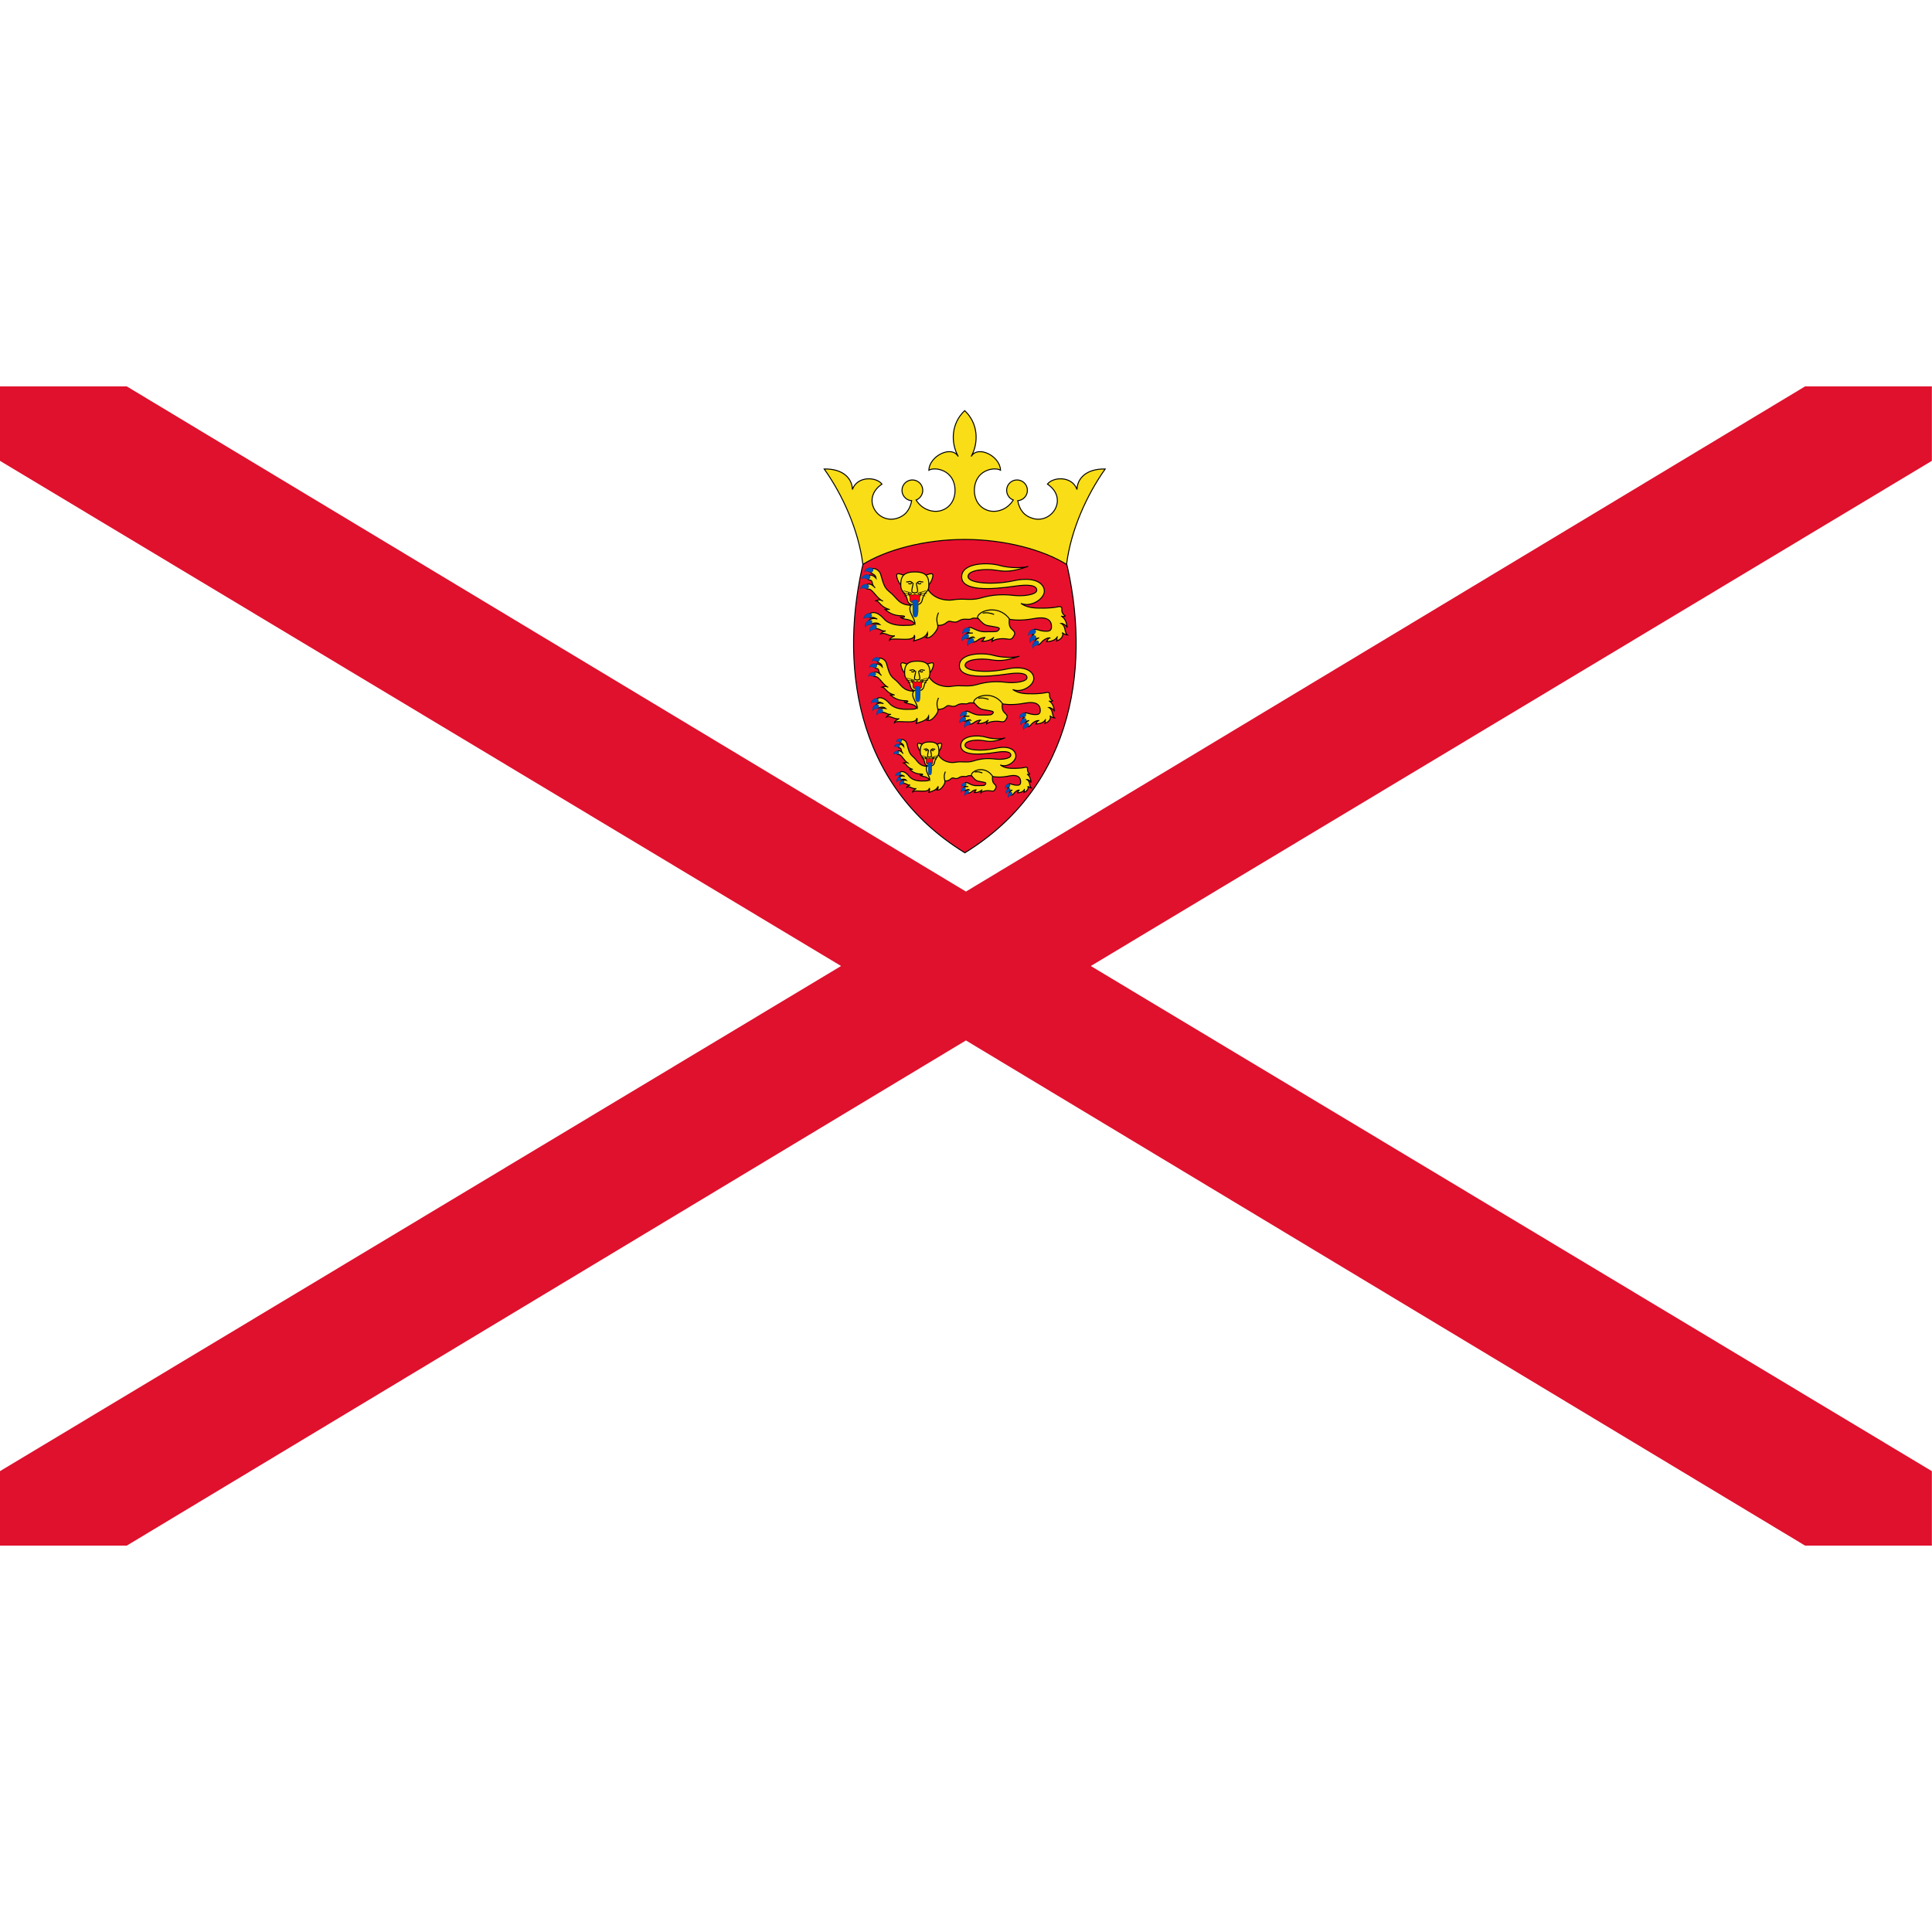 <svg height="256" viewBox="0 0 30 18" width="256" xmlns="http://www.w3.org/2000/svg"><path fill="#fff" d="m0 0h30v18h-30z"/><path d="m0 0v1.156l13.06 7.844-13.06 7.844v1.156h1.969l13.03-7.844 13.03 7.844h1.969v-1.156l-13.06-7.844 13.06-7.844v-1.156h-1.969l-13.03 7.844-13.03-7.844h-1.969" fill="#df112d" fill-rule="evenodd"/><g transform="matrix(.122 0 0 .122.363-.023)" stroke="#000"><g stroke-width=".125"><path d="m132.66 22.23c3.156 12.778 1.425 28.56-12.829 37.32-14.255-8.756-15.986-24.538-12.829-37.32 3.36-3.055 18.632-4.938 25.658 0z" fill="#e8112d"/><g fill="#f9dd16"><path d="m119.81 19.667c5.226 0 10.09 1.383 12.962 3.176.563-4.406 2.561-8.812 4.918-12.142-2.459-.051-3.561 1.255-3.586 2.613-.615-1.742-3.02-1.639-3.766-.692 2.69 1.819.615 5.05-1.818 4.38-1.143-.313-1.747-1.11-1.961-2.267.263-.018.524-.114.744-.292.567-.46.654-1.293.194-1.86-.46-.567-1.292-.654-1.86-.194-.567.46-.654 1.293-.193 1.86.15.186.343.319.551.399-.769 1.255-2.148 1.632-3.136 1.355-1.281-.359-1.819-1.511-1.819-2.536 0-2.664 2.561-3.074 3.33-2.613-.051-1.793-2.869-3.228-3.74-1.742.973-1.742.922-4.201-.82-5.84-1.741 1.639-1.793 4.098-.819 5.84-.871-1.486-3.689-.051-3.74 1.742.768-.461 3.33-.051 3.33 2.613 0 1.025-.538 2.177-1.819 2.536-.988.277-2.367-.1-3.137-1.355.209-.08.401-.213.552-.399.46-.567.373-1.4-.194-1.86-.567-.46-1.4-.373-1.86.194-.46.567-.373 1.4.194 1.86.221.179.482.275.745.292-.214 1.157-.819 1.954-1.961 2.267-2.433.666-4.508-2.562-1.819-4.38-.742-.948-3.15-1.05-3.765.692-.026-1.358-1.127-2.664-3.586-2.613 2.356 3.33 4.354 7.736 4.918 12.142 2.869-1.793 7.736-3.176 12.961-3.176z"/><path d="m130.65 32.2c-.315.075-.315.481-.48.481.819-.023 1.217-.248 1.465-.661-.18.165-.023.481-.083.556.601-.21.887-.721.677-1.067.135.195.526.301.646.316-.421-.331-.12-1.082-.797-1.473.226-.015.662.24.782.541-.105-.676-.211-1.112-.767-1.488.06.068.376.128.511 0-.36-.226-.466-.601-.435-.842.042-.337-.181-.406-.602-.301-.379.095-1.247.15-1.758.15-1.052 0-1.969 0-2.841-.601 1.308.541 2.976-.601 2.976-1.548 0-1.052-1.293-1.909-3.908-1.338-2.615.571-5.801.331-5.801-.541 0-.872 2.284-.992 3.457-.812 1.172.18 2.01.301 4.208-.481-.541.21-2.285.27-3.667-.12-1.383-.391-4.78-.391-4.81 1.443-.03 1.834 3.617 1.667 6.764 1.202 1.833-.271 2.795-.09 2.795.511 0 .571-1.683.812-2.976.661-1.292-.15-2.615-.12-4.148.331-1.28.376-2.164 0-3.577.241-.685.116-2.345 0-3.164-1.353-.504.361-2.02 1.116-2.277 1.852-.361.676-.12 1.349.36 2.01.606.832-.3.706-.946.736-.886.041-2.072-.094-2.691-.797-.548-.622-1.278-1.121-1.861-.66-.3.238-.012.55.225.463.235-.087.513.087.764.197-.401-.172-.842-.039-1.014.115-.237.212.051.618.338.475.225-.112.687-.188.987.088-.325-.063-.663-.049-.825.125-.162.174-.037.428.313.412.562-.025.706.369 1.269.288-.346.045-.542.225-.632.361.526-.241 1.107.408 1.789.255-.266.11-.695.371-.691.571.405-.466 3.126.361 3.186-.661.075.21.06.526-.15.797.348-.211 1.473-.286 1.818-1.097.03.241-.015.556-.225.631.361.118.836-.151 1.322-.872.193-.286.239-.476.206-.691.482.018.831-.103 1.207-.421.391-.331.812.271 1.473-.15.662-.421 1.233-.06 1.593-.27.361-.21.857.075 1.248-.165.391-.241.997.118 1.644-.393 1.018.373 2.206 1.064 5.12.529 1.67-.307 2.194.256 2.194 1.022 0 .526-.308.572-.541.586-.929.057-1.328-.348-1.695-.218-.246.088-.396.488-.04.625-.294.15-.256.431-.106.534.15.103.537.009.8-.112-.338.153-.688.428-.488.716.121.174.427.322.713-.05.287-.375.812-.688 1.146-.638z"/><path d="m112.14 24.26c-.842-.346-1.126-.355-.932.331.083.293.285.706.488.894.008-.286.113-1.075.444-1.225z"/><path d="m114.77 24.26c.842-.346 1.126-.355.932.331-.083.293-.286.706-.489.894-.007-.286-.112-1.075-.443-1.225z"/><path d="m113.46 23.802c1.593 0 1.792.748 1.784 1.68-.007 1.01-.548.661-.856 1.954-.12.505-.523.534-.928.534-.406 0-.808-.028-.929-.534-.307-1.293-.849-.947-.856-1.954-.008-.932.191-1.68 1.785-1.68z"/><path d="m109.36 27.495c-.406-.241-.668-.074-.833-.029.526.135.547.811 1.75 1.126-.271-.075-.421.075-.677-.06.496.391 1.052.843 2.225.857.654.008.202.346-.226.15.444.458 1.323.083 1.879.917.105-.646-1.037-1.668-.511-2.405-1.622-.069-1.755-.968-2.69-1.683-.761-.582-.829-1.173-1.165-2.28-.153-.501-.74-.814-1.065-.695-.284.104-.388.35-.144.534.244.184.556.209.623.677-.317-.38-.792-.517-1.02-.28-.139.145-.083.482.216.513.487.05.137.525.691.99-.491-.552-.916-.602-1.179-.302-.157.18 0 .5.338.466.489-.05 1.056 1.191 1.788 1.505z"/><path d="m122.43 32.14c-.256.045-.18.466-.526.496.827 0 1.247-.196 1.638-.511-.18.105-.255.376-.27.526.436-.376 1.473-.406 2.01-.3.541.105.631-.15.826-.496.196-.346-.075-.541-.345-.812-.271-.271-.331-.646-.271-1.278-1.443-1.924-4.03-.992-4.058-.15.932 1.082 1.052.962 1.834 1.112.781.15 1.26.15.736.586-.18.15-.932.08-1.518.105-1.311.057-1.911-.906-2.298-.406-.319.411.001.593.66.571-.45.003-1.047-.021-.945.398.172.706.847-.131 1.11.159-.225-.053-.575.084-.588.297-.012.213.5.487 1.063.041.308-.245.701-.337.938-.339z"/><path d="m129.24 42.721c-.284.068-.284.433-.433.433.738-.02 1.096-.223 1.319-.595-.162.149-.02.433-.074.501.541-.189.798-.649.609-.96.121.176.473.271.581.284-.378-.298-.108-.974-.717-1.326.203-.014.596.216.704.487-.095-.609-.19-1-.69-1.339.054.061.338.115.46 0-.325-.203-.42-.541-.392-.758.037-.303-.163-.365-.541-.27-.342.085-1.123.135-1.583.135-.947 0-1.772 0-2.557-.541 1.177.487 2.679-.541 2.679-1.393 0-.947-1.164-1.718-3.517-1.204-2.354.514-5.222.298-5.222-.487 0-.784 2.056-.893 3.111-.73 1.055.162 1.813.27 3.788-.433-.487.189-2.056.244-3.301-.108-1.244-.352-4.301-.352-4.328 1.299-.027 1.65 3.255 1.5 6.087 1.082 1.65-.244 2.516-.081 2.516.46 0 .514-1.515.73-2.679.595-1.163-.135-2.353-.108-3.733.298-1.152.339-1.948 0-3.219.217-.616.105-2.111 0-2.848-1.218-.453.325-1.819 1-2.049 1.667-.325.609-.108 1.214.324 1.809.545.749-.27.636-.852.663-.797.037-1.864-.085-2.421-.717-.494-.56-1.15-1.01-1.675-.594-.27.214-.011.495.203.416.211-.078.461.079.687.178-.361-.155-.758-.035-.912.104-.214.191.045.557.303.427.203-.101.619-.169.889.079-.292-.056-.596-.044-.742.113-.147.157-.034.385.281.371.506-.022.636.332 1.142.259-.311.041-.487.203-.568.325.473-.217.995.367 1.609.23-.239.099-.625.334-.622.514.365-.419 2.814.325 2.868-.595.067.189.054.474-.135.717.313-.189 1.325-.257 1.636-.987.027.216-.013.501-.203.568.326.106.753-.136 1.191-.785.173-.257.214-.428.185-.622.433.016.748-.093 1.086-.379.352-.298.731.243 1.326-.135.595-.379 1.109-.054 1.434-.244.325-.189.771.068 1.123-.149.351-.216.897.106 1.479-.354.917.336 1.985.958 4.608.476 1.503-.276 1.975.23 1.975.92 0 .473-.278.515-.487.528-.836.051-1.196-.313-1.525-.196-.222.079-.357.439-.037.563-.264.135-.23.388-.095.481.135.093.483.008.72-.101-.304.138-.619.385-.439.644.109.157.384.29.641-.045.259-.337.731-.619 1.032-.574z"/><path d="m112.58 35.579c-.758-.311-1.014-.32-.839.298.075.264.257.636.44.805.007-.257.101-.967.399-1.102z"/><path d="m114.95 35.579c.758-.311 1.014-.32.839.298-.075.264-.257.636-.44.805-.007-.257-.101-.967-.399-1.102z"/><path d="m113.77 35.16c1.434 0 1.613.673 1.606 1.511-.007.906-.494.595-.771 1.758-.108.455-.47.48-.835.48-.366 0-.727-.025-.836-.48-.277-1.163-.764-.852-.771-1.758-.006-.839.173-1.511 1.607-1.511z"/><path d="m110.07 38.487c-.366-.216-.601-.067-.75-.026.473.122.492.73 1.575 1.014-.244-.068-.379.068-.609-.054.446.352.947.759 2 .771.588.007.183.311-.203.135.399.413 1.19.074 1.691.825.095-.582-.933-1.502-.46-2.164-1.46-.062-1.579-.871-2.421-1.515-.685-.523-.746-1.056-1.049-2.052-.137-.451-.666-.732-.958-.626-.256.093-.349.315-.13.481.22.166.501.188.561.609-.285-.342-.713-.465-.918-.252-.125.13-.074.434.194.461.439.045.124.472.622.891-.442-.497-.824-.542-1.06-.272-.142.162 0 .45.303.419.44-.045.951 1.072 1.61 1.354z"/><path d="m121.84 42.667c-.23.041-.162.419-.473.446.744 0 1.122-.176 1.474-.46-.162.095-.23.338-.243.473.392-.338 1.325-.365 1.812-.27.487.095.568-.135.744-.446.176-.311-.067-.487-.311-.73-.243-.244-.298-.582-.243-1.15-1.299-1.731-3.626-.893-3.653-.135.839.974.947.866 1.651 1 .703.135 1.134.135.662.528-.162.135-.838.072-1.366.095-1.18.051-1.72-.815-2.069-.365-.286.37.001.533.595.514-.405.003-.942-.019-.851.358.155.636.763-.118.999.144-.203-.048-.518.076-.529.267-.011.191.45.439.957.037.277-.221.631-.303.844-.305z"/><path d="m126.79 51.573c-.21.055-.21.351-.32.351.545-.017.81-.181.975-.483-.12.121-.015.352-.055.406.401-.154.591-.527.451-.78.09.143.35.22.43.231-.28-.242-.08-.791-.53-1.076.15-.011.44.176.52.395-.07-.494-.14-.813-.51-1.087.04.05.25.093.34 0-.24-.165-.31-.439-.29-.615.028-.246-.12-.297-.401-.22-.252.069-.83.11-1.17.11-.701 0-1.311 0-1.892-.439.871.395 1.982-.439 1.982-1.131 0-.769-.861-1.395-2.602-.977-1.742.417-3.863.242-3.863-.395 0-.637 1.521-.725 2.301-.593.781.132 1.341.22 2.803-.352-.361.154-1.522.198-2.442-.088-.921-.286-3.183-.286-3.203 1.054-.02 1.34 2.409 1.218 4.504.879 1.221-.198 1.861-.066 1.861.373 0 .417-1.121.593-1.981.483-.861-.11-1.742-.088-2.763.242-.852.275-1.441 0-2.381.176-.456.085-1.562 0-2.107-.989-.335.264-1.346.816-1.516 1.354-.24.494-.08.986.24 1.469.403.608-.2.516-.63.538-.59.03-1.38-.069-1.792-.582-.365-.455-.851-.82-1.239-.482-.2.174-.008.402.15.338.156-.063.341.064.509.144-.268-.126-.561-.028-.676.084-.158.155.034.452.225.347.15-.082.458-.137.658.064-.217-.046-.442-.036-.55.091-.108.127-.024.313.209.301.374-.018.47.27.844.21-.23.033-.36.165-.42.264.35-.176.737.298 1.191.187-.177.08-.463.271-.46.417.27-.34 2.081.264 2.121-.483.05.154.04.384-.1.582.232-.154.981-.209 1.211-.802.02.176-.001.406-.15.461.241.086.557-.11.881-.637.128-.209.158-.348.137-.505.32.013.553-.075.803-.308.261-.242.541.198.981-.11.44-.308.821-.044 1.061-.198.24-.154.57.055.831-.121.26-.176.664.086 1.094-.287.678.273 1.469.778 3.409.386 1.112-.224 1.461.187 1.461.747 0 .384-.205.418-.36.428-.619.042-.885-.254-1.128-.159-.165.064-.265.356-.027.457-.196.11-.171.315-.071.391.1.075.358.007.533-.082-.225.112-.458.313-.325.523.081.127.284.236.474-.037.192-.274.541-.502.764-.466z"/><path d="m114.46 45.774c-.56-.253-.749-.26-.62.242.055.214.19.516.325.654.005-.209.075-.785.295-.895z"/><path d="m116.22 45.774c.56-.253.75-.26.621.242-.056.214-.191.516-.326.654-.005-.209-.075-.785-.295-.895z"/><path d="m115.34 45.44c1.061 0 1.194.546 1.189 1.227-.005.736-.365.483-.57 1.428-.08.369-.348.39-.619.39-.27 0-.537-.02-.617-.39-.205-.945-.566-.692-.571-1.428-.005-.681.128-1.227 1.188-1.227z"/><path d="m112.61 48.14c-.27-.176-.444-.054-.555-.021.351.099.365.592 1.166.823-.181-.055-.281.055-.451-.044.33.286.701.616 1.481.626.436.005.135.253-.15.11.295.335.881.06 1.251.67.07-.472-.69-1.219-.34-1.757-1.08-.05-1.169-.708-1.791-1.23-.507-.425-.552-.857-.776-1.666-.102-.366-.493-.595-.709-.508-.189.076-.258.256-.096.391.162.135.371.153.415.494-.211-.277-.527-.378-.679-.204-.093.106-.055.352.143.375.325.037.092.384.461.723-.327-.404-.61-.44-.785-.221-.105.131 0 .365.225.34.325-.036.703.87 1.19 1.1z"/><path d="m121.31 51.53c-.17.033-.12.34-.35.362.55 0 .83-.143 1.09-.373-.12.077-.17.275-.18.384.29-.275.981-.297 1.341-.22.361.077.421-.11.551-.362.13-.253-.05-.395-.231-.593-.18-.198-.22-.472-.18-.934-.96-1.406-2.682-.725-2.702-.11.621.791.701.703 1.221.813.521.11.839.11.491.428-.12.11-.621.058-1.01.077-.873.042-1.273-.662-1.531-.296-.212.3.007.433.44.417-.3.002-.697-.015-.629.291.114.516.564-.096.739.116-.15-.039-.383.062-.392.217-.008.155.333.356.708.03.205-.179.467-.246.625-.247z"/></g><g fill="none"><path d="m123.55 29.21c-.469-.172-.899-.276-1.449-.163"/><path d="m116.48 28.983c-.386.829-.152 1.239-.095 1.624"/><path d="m112.37 25.05c.265.133.414-.242.803.156-.107-.116-.24.308-.538.027"/><path d="m114.53 25.05c-.265.133-.414-.242-.803.156.107-.116.24.308.538.027"/><path d="m113.73 25.21c-.091.075-.1-.06-.031.295.128.651.279.956-.248.956-.538 0-.375-.305-.248-.956.07-.355.061-.22-.03-.295"/></g></g><g stroke-width=".063"><path d="m113.46 27.706c.428 0 .676-.008.609-.609-.028-.241.293-.337.18-.729.12.481-.789.435-.789.217 0 .218-.909.264-.789-.217-.113.392.207.488.18.729-.067.601.181.609.609.609z" fill="#ff0016"/><g fill="none"><path d="m113.07 26.489l-1.028-.287"/><path d="m113.07 26.543l-1.148-.001"/><path d="m113.08 26.602l-.979.262"/><path d="m113.84 26.489l1.028-.287"/><path d="m113.84 26.543l1.148-.001"/><path d="m113.83 26.602l.979.262"/></g></g><g fill="none" stroke-width=".125"><path d="m122.85 40.03c-.421-.154-.809-.249-1.304-.146"/><path d="m116.48 39.827c-.347.746-.137 1.115-.085 1.461"/></g><g fill="none" stroke-width=".125"><path d="m112.78 36.29c.239.119.373-.218.723.14-.097-.104-.216.277-.484.024"/><path d="m114.73 36.29c-.239.119-.373-.218-.723.14.097-.104.216.277.484.024"/><path d="m114.01 36.428c-.081.068-.09-.054-.027.265.115.586.25.86-.223.86-.485 0-.339-.274-.224-.86.063-.319.055-.198-.027-.265"/></g><g stroke-width=".063"><path d="m113.77 38.677c.386 0 .609-.007.548-.548-.024-.217.264-.304.163-.656.108.433-.711.392-.711.195 0 .196-.818.238-.71-.195-.101.352.187.439.162.656-.06.541.163.548.548.548z" fill="#ff0016"/><g fill="none"><path d="m113.42 37.582l-.925-.258"/><path d="m113.42 37.63l-1.033-.009"/><path d="m113.43 37.683l-.881.236"/><path d="m114.11 37.582l.925-.258"/><path d="m114.11 37.63l1.033-.009"/><path d="m114.1 37.683l.881.236"/></g></g><g fill="none" stroke-width=".125"><path d="m122.06 49.39c-.312-.125-.599-.202-.964-.119"/><path d="m117.35 49.22c-.257.606-.102.905-.063 1.187"/></g><g fill="none" stroke-width=".125"><path d="m114.61 46.35c.177.097.276-.177.535.114-.072-.085-.16.225-.358.02"/><path d="m116.06 46.35c-.176.097-.275-.177-.535.114.072-.085.16.225.359.02"/><path d="m115.52 46.46c-.06.055-.066-.044-.02.215.085.476.185.699-.165.699-.359 0-.25-.223-.165-.699.046-.259.04-.16-.02-.215"/></g><g stroke-width=".063"><path d="m115.34 48.29c.285 0 .45-.005.406-.445-.019-.176.195-.246.12-.533.08.352-.526.318-.526.159 0 .159-.605.193-.525-.159-.075.286.138.356.12.533-.045.439.12.445.405.445z" fill="#ff0016"/><g fill="none"><path d="m115.08 47.4l-.685-.21"/><path d="m115.08 47.44l-.765-.007"/><path d="m115.09 47.48l-.651.192"/><path d="m115.6 47.4l.685-.21"/><path d="m115.6 47.44l.765-.007"/><path d="m115.59 47.48l.652.192"/></g></g><g fill="#0051ba" stroke-width=".013"><path d="m108.13 23.414c-.299-.372-1.048-.058-1.063.404.253-.299.666.132.891.041.156-.063.293-.294.172-.445z"/><path d="m107.75 24.295c-.299-.372-1.047-.058-1.062.404.252-.299.665.132.891.041.156-.063.293-.294.171-.445z"/><path d="m107.55 25.479c-.339-.336-1.047.06-1.01.521.218-.326.676.056.89-.059.148-.08.258-.325.12-.462z"/><path d="m107.91 29.15c-.376-.295-1.033.18-.944.634.179-.349.678-.022.877-.161.138-.096.22-.352.067-.473z"/><path d="m107.89 29.951c-.448-.165-.928.489-.703.893.062-.387.638-.229.785-.423.102-.134.1-.403-.082-.47z"/><path d="m108.46 30.551c-.448-.165-.928.489-.704.893.063-.387.639-.229.786-.423.102-.134.1-.403-.082-.47z"/><path d="m120.2 31.713c-.448-.165-.928.489-.703.893.063-.387.638-.229.785-.423.102-.134.1-.403-.082-.47z"/><path d="m120.81 32.26c-.464-.113-.866.592-.597.968.018-.392.608-.301.732-.51.086-.145.054-.411-.135-.457z"/><path d="m120.38 30.942c-.414-.239-.998.325-.845.761.128-.37.668-.117.846-.284.123-.115.167-.38-0-.477z"/><path d="m128.73 31.883c-.464-.113-.866.592-.597.968.019-.392.609-.301.732-.51.086-.145.054-.411-.135-.457z"/><path d="m128.75 31.15c-.421-.225-.985.359-.818.789.115-.375.664-.14.836-.313.119-.119.154-.385-.018-.477z"/><path d="m129.07 32.542c-.468-.093-.839.629-.554.993.002-.392.595-.327.709-.542.08-.149.036-.413-.155-.451z"/><path d="m113.49 27.345c.294 0 .413.086.413.617 0 1.125-.013 1.609-.375 1.609-.363 0-.338-.46-.338-1.286 0-.431 0-.646-.087-.611 0-.281.125-.33.387-.33z"/><path d="m108.97 34.814c-.269-.335-.943-.052-.957.364.228-.269.599.119.802.037.141-.056.264-.264.155-.401z"/><path d="m108.62 35.607c-.269-.335-.943-.052-.956.364.227-.269.598.119.802.037.14-.056.263-.264.154-.401z"/><path d="m108.45 36.673c-.306-.303-.943.054-.91.469.196-.293.609.051.801-.053.134-.072.233-.292.109-.415z"/><path d="m108.77 39.975c-.338-.266-.929.162-.849.57.161-.314.61-.02.79-.145.124-.087.197-.317.059-.425z"/><path d="m108.75 40.698c-.403-.149-.835.441-.633.804.057-.348.575-.206.707-.381.092-.121.09-.362-.074-.423z"/><path d="m109.27 41.24c-.404-.149-.835.44-.633.804.056-.348.574-.206.707-.381.091-.121.09-.362-.074-.423z"/><path d="m119.83 42.28c-.403-.149-.835.44-.633.804.057-.348.575-.206.707-.381.092-.121.09-.362-.074-.423z"/><path d="m120.38 42.774c-.417-.102-.779.533-.537.871.017-.352.548-.271.659-.459.077-.13.048-.37-.122-.412z"/><path d="m120 41.59c-.372-.215-.898.292-.76.685.115-.334.601-.106.761-.255.111-.104.15-.342-0-.429z"/><path d="m127.51 42.44c-.417-.102-.779.533-.537.871.017-.352.547-.271.659-.459.077-.13.048-.37-.122-.412z"/><path d="m127.52 41.773c-.379-.202-.887.323-.736.71.103-.337.597-.126.752-.281.107-.107.138-.347-.016-.429z"/><path d="m127.82 43.03c-.421-.084-.755.566-.498.893 0-.353.535-.294.638-.488.071-.134.032-.372-.14-.406z"/><path d="m113.8 38.35c.265 0 .371.077.371.555 0 1.013-.011 1.448-.337 1.448-.326 0-.304-.414-.304-1.157 0-.388 0-.582-.079-.55 0-.253.113-.297.349-.297z"/><path d="m111.79 45.15c-.199-.272-.697-.042-.707.295.168-.219.443.096.593.03.104-.046.195-.215.114-.325z"/><path d="m111.54 45.797c-.199-.272-.697-.042-.707.295.168-.219.443.096.593.03.104-.046.195-.215.114-.325z"/><path d="m111.41 46.662c-.226-.246-.697.044-.673.381.145-.238.45.041.593-.043.098-.058.171-.237.08-.337z"/><path d="m111.64 49.34c-.25-.216-.688.132-.628.463.119-.255.451-.016.584-.118.092-.07.146-.258.044-.345z"/><path d="m111.63 49.93c-.298-.121-.617.358-.468.653.042-.283.425-.168.523-.309.068-.098.067-.294-.055-.343z"/><path d="m112.01 50.37c-.298-.121-.617.358-.468.653.042-.283.425-.168.523-.309.068-.098.066-.294-.055-.343z"/><path d="m119.83 51.22c-.298-.121-.618.358-.468.653.042-.283.425-.168.523-.309.067-.098.066-.294-.055-.343z"/><path d="m120.23 51.616c-.309-.083-.577.432-.398.707.012-.286.405-.22.488-.373.057-.106.035-.301-.09-.334z"/><path d="m119.95 50.655c-.275-.175-.664.237-.562.556.084-.271.444-.086.563-.207.082-.084.111-.278-0-.349z"/><path d="m125.51 51.34c-.309-.083-.577.433-.398.707.013-.286.405-.22.488-.373.057-.106.035-.301-.09-.334z"/><path d="m125.52 50.803c-.28-.164-.656.262-.545.577.077-.274.442-.103.557-.228.079-.087.102-.282-.012-.348z"/><path d="m125.74 51.824c-.312-.068-.559.46-.369.725 0-.286.396-.239.472-.396.053-.108.024-.302-.103-.33z"/><path d="m115.36 48.03c.196 0 .275.063.275.451 0 .822-.009 1.176-.25 1.176-.241 0-.225-.336-.225-.94 0-.315 0-.472-.058-.446 0-.205.083-.241.258-.241z"/></g></g></svg>